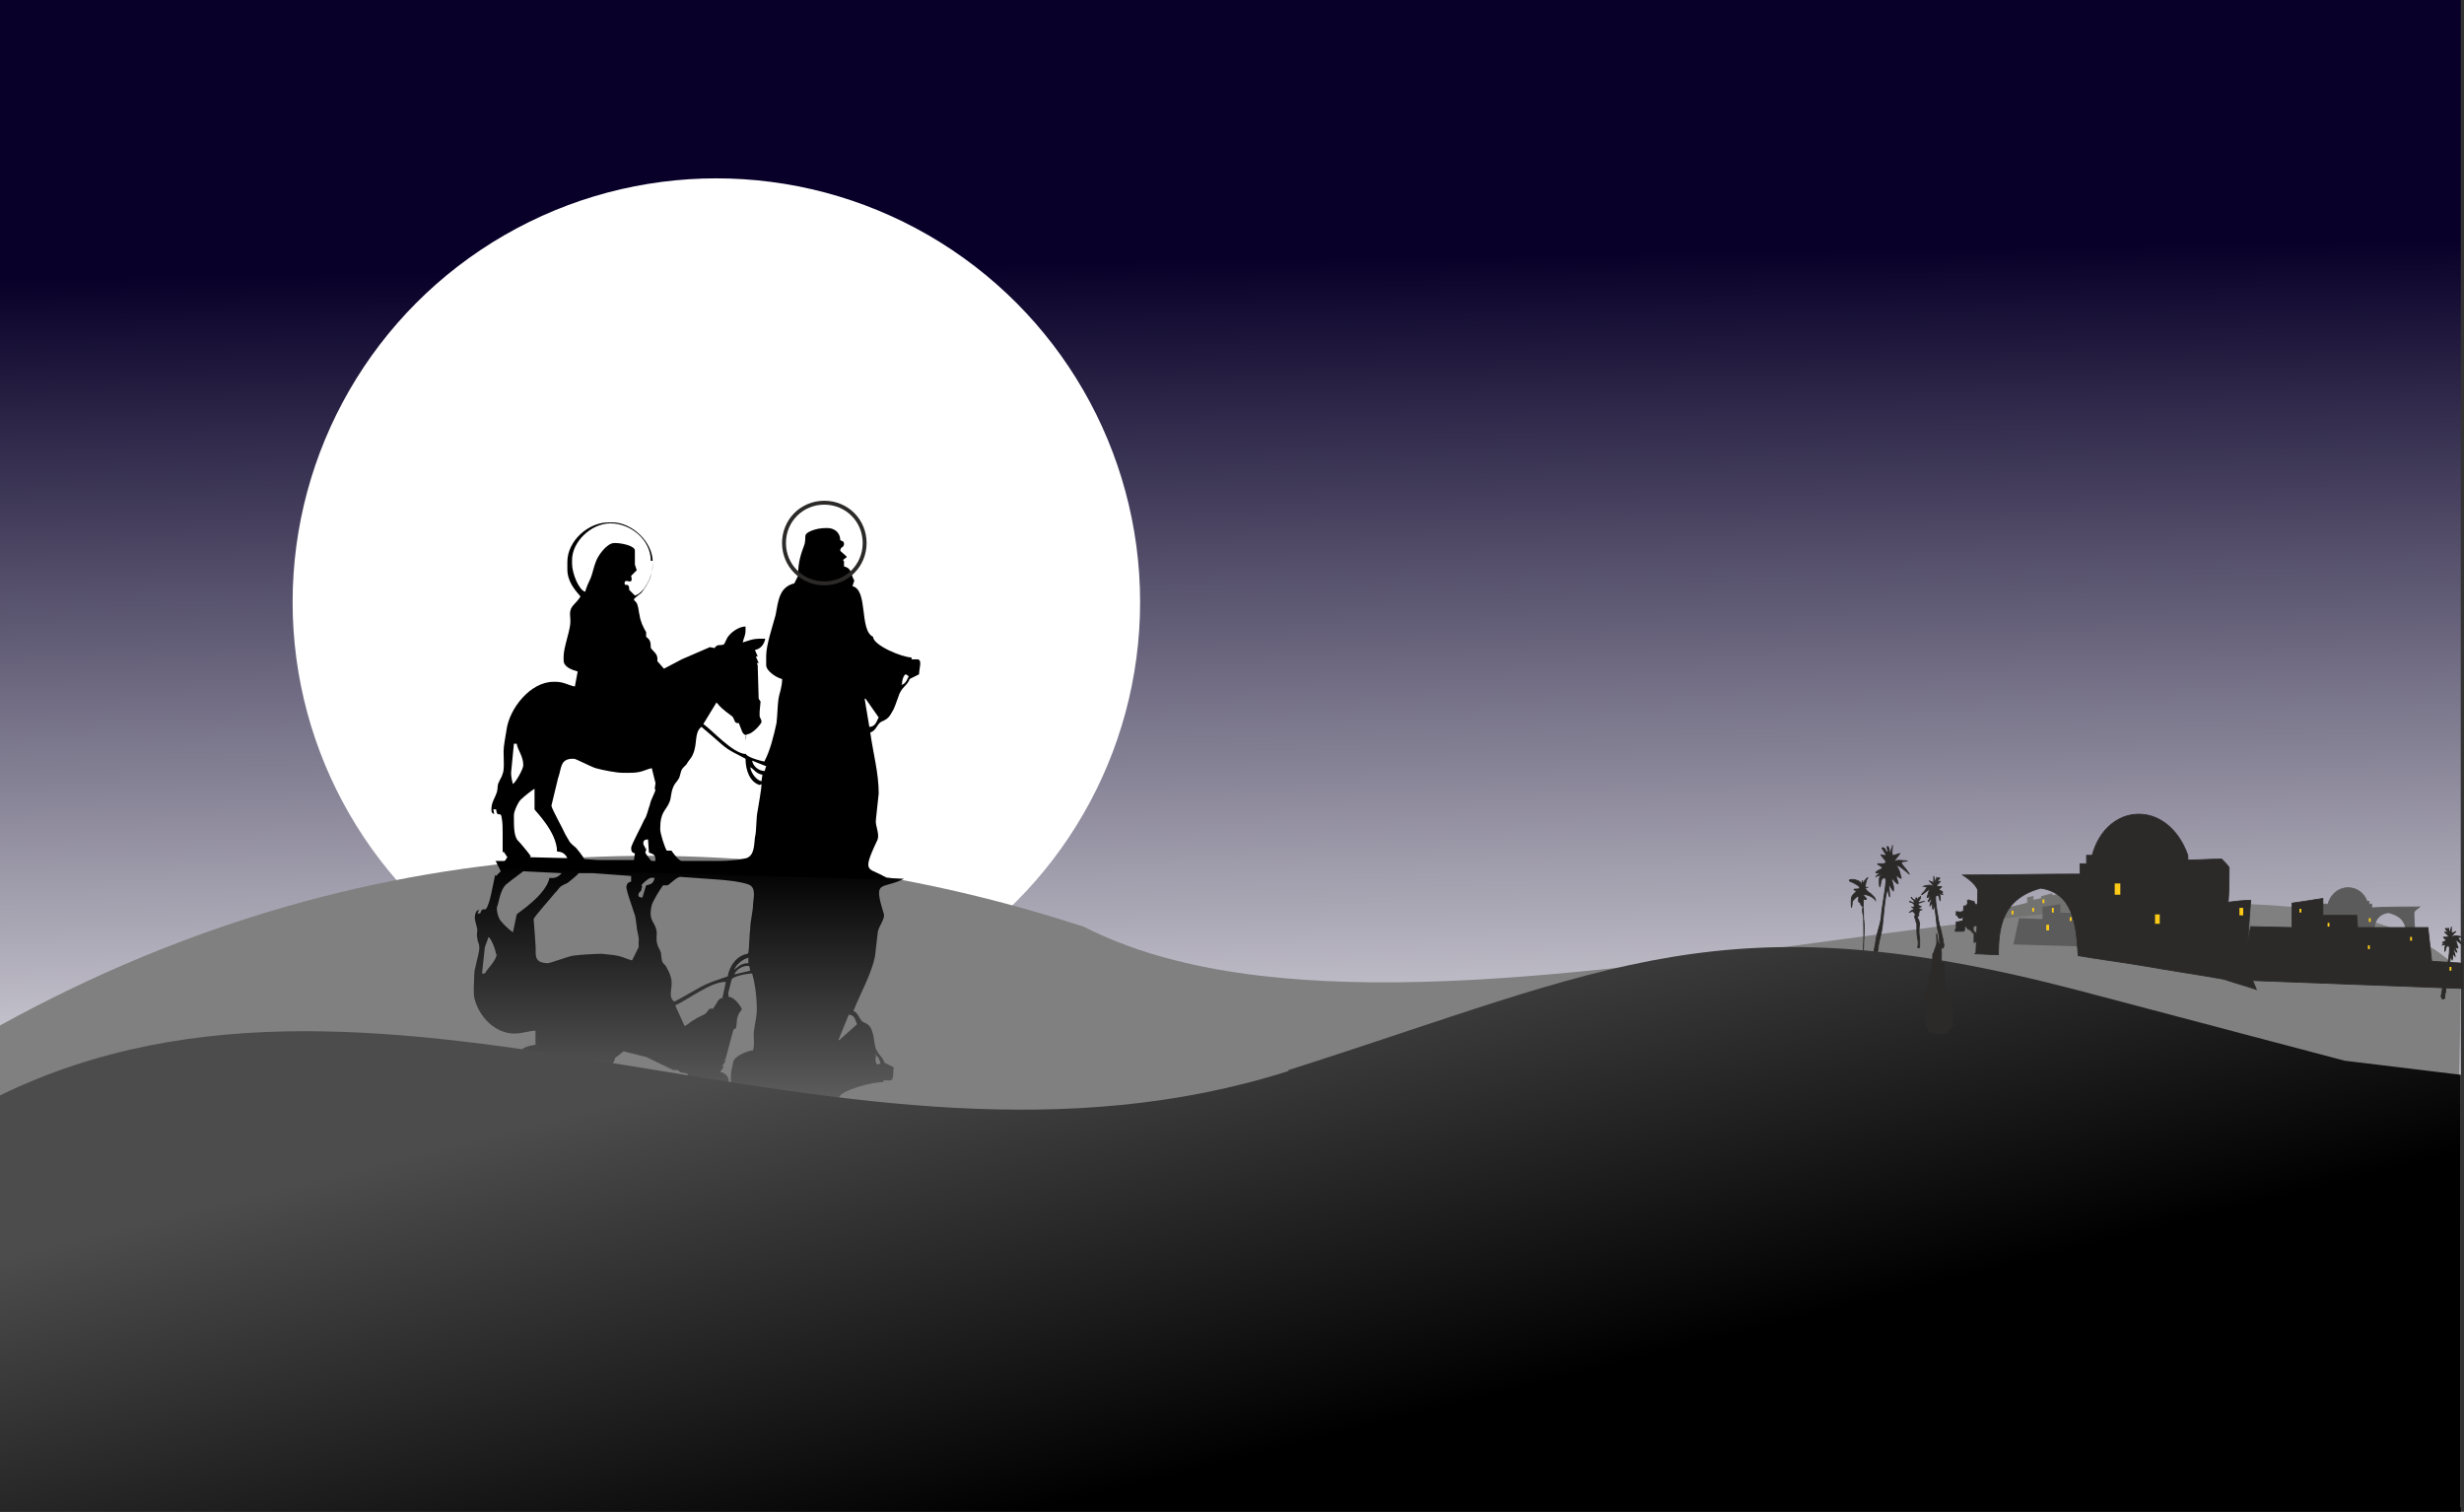 <?xml version='1.0' encoding='utf-8'?>
<svg xmlns="http://www.w3.org/2000/svg" width="2627.4" height="1612" clip-rule="evenodd" fill-rule="evenodd" image-rendering="optimizeQuality" shape-rendering="geometricPrecision" text-rendering="geometricPrecision" version="1.1" viewBox="0 0 2627.45 1612"><rect x="0" y="0" width="2627.45" height="1612" fill="#333333" stroke="none"/><defs><style type="text/css">
    .str1 {stroke:#2B2A29;stroke-width:0.9}
    .str3 {stroke:#5B5B5B;stroke-width:0.9}
    .str0 {stroke:#727271;stroke-width:0.9}
    .str2 {stroke:#2B2A29;stroke-width:4.167}
    .fil3 {fill:none}
    .fil5 {fill:#2B2A29}
    .fil4 {fill:#5B5B5B}
    .fil1 {fill:#727271}
    .fil7 {fill:#FCCA17}
    .fil2 {fill:black}
    .fil0 {fill:url(#g)}
    .fil6 {fill:url(#h)}
   </style><mask id="i"><linearGradient id="j" x1="1139.4" x2="1139.4" y1="1234.9" y2="1580.6" gradientUnits="userSpaceOnUse"><stop stop-color="#fff" offset="0"/><stop stop-color="#fff" stop-opacity="0" offset="1"/></linearGradient><rect x="910" y="1231" width="460" height="354" fill="url(#j)"/></mask><mask id="k"><linearGradient id="l" x1="1219.6" x2="1219.6" y1="1532" y2="1605.7" gradientUnits="userSpaceOnUse"><stop stop-color="#fff" offset="0"/><stop stop-color="#fff" stop-opacity="0" offset="1"/></linearGradient><rect x="1173" y="1529" width="93" height="79" fill="url(#l)"/></mask><linearGradient id="g" x1="1726.1" x2="1742.6" y1="587.6" y2="1642.2" gradientTransform="translate(-422 -311)" gradientUnits="userSpaceOnUse"><stop stop-color="#080028" offset="0"/><stop stop-color="#FEFEFE" offset="1"/></linearGradient><linearGradient id="h" x1="1794.4" x2="1666.1" y1="1853.7" y2="1338.3" gradientTransform="matrix(.99 0 0 1 -400.88 -311)" gradientUnits="userSpaceOnUse"><stop offset="0"/><stop stop-color="#4C4C4C" offset="1"/></linearGradient></defs><rect class="fil0" x="1e-5" y="-1.2305e-5" width="2624" height="1607" fill="url(#g)"/><circle cx="763.88" cy="642.01" r="451.86" clip-rule="evenodd" fill="#fff" fill-rule="evenodd" image-rendering="optimizeQuality" shape-rendering="geometricPrecision"/><polygon class="fil1 str0" transform="translate(-405 -311)" points="2642 1296 2529 1314 2534 1282 2567 1274 2567 1268 2573 1267 2573 1271 2582 1269 2582 1267 2593 1264 2593 1266 2604 1264" fill="#727271" stroke="#727271" stroke-width=".9"/><path d="m2624 1035.6c-210.51-218.19-1088.3 146.86-1467.8-47.288-339.21-110.96-749.85-118.96-1156.2 105.08v373.05h2618.7z" clip-rule="evenodd" fill="#808080" fill-rule="evenodd" image-rendering="optimizeQuality" shape-rendering="geometricPrecision"/><g transform="translate(-405 -313)"><path class="fil2" d="m1089 1261c1-3 1-3 0-4 1-2 8-8 10-8h4c-1 6-4 7-9 8l-4 13c-3 0-5-1-4-4s3-2 3-5zm-127-19 42 2c-3 3-6 6-13 5-4 19-35 38-35 39l-4 19c-2-1-10-8-12-11-3-2-6-12-5-16l1-3c2-8 4-18 10-22 2-2 16-12 17-13zm124 75v6l-7 14c-8-2-11-5-23-6l-9-1c-7 0-24 1-31 2-6 1-24 8-27 8h-1c-15-1-11-10-12-20 0-3-2-27-2-27 1-3 19-23 22-27 7-7 4-7 13-11 1 0 13-10 13-11h15l41 3v6c-3 1-4 1-5 5-1 3 7 24 8 28 2 4 2 10 3 15 0 5 3 12 2 16zm116 13c-11 2-19 12-21 24-11 4-19 6-30 12-9 5-21 12-27 15-8-6 0-16-4-27-1-4-3-7-5-11-5-5-4-5-5-12 0-4-3-7-4-11-2-6 0-10-1-15-2-10-9-10-5-27 1-4 9-17 12-21h5c3-2 11-10 14-9l42 3c11 1 21 2 30 5 8 3 6 12 5 21 0 8-3 18-3 26-1 7-1 20-2 26zm1 4v6c-8 0-11 4-15 7 2-6 10-12 16-13zm-268-4c-2 9-9 14-13 21h-3l3-28c1-3 3-8 4-11 3 2 8 15 8 19zm269 13 1 5-17 4c2-5 9-10 16-9zm-28 34c-5 0-6 5-9 9-3 5-1 1-6 3-1 2-3 4-4 5s-9 4-11 6c-3 1-8 6-11 7l-10-22c12-5 39-26 54-25l-3 14c-1 3-1 3 0 4zm124 45h-1l11-27c7 0 7 7 9 10l-19 17zm38 16c4 1 5 6 6 9 0 0-3 1-3 1-2 0-3-5-2-8v-3zm-307 99c-5 20-30 35-53 33-22-2-39-21-35-39l1-3c2-9 14-25 21-26 0 3 2 10 3 14s1 10 2 15c1 6 8 20 16 20h1c7 0 22-1 23-6l3-14 3-5-5-5c5-11-7-1-5-8 1-3 4 2 6-6l7-5c9 2 15 19 13 30l-1 4zm39-103-9 7-1 3c-1 4-7 7-9 10-1 6-3 8-7 11l-1 4c-4 4-8 10-11 16-2 3-2 6-4 9-2 4-5 4-5 6 0 1 6 6 7 7 1 3 4 6 4 9 2 7 3 12 1 22-4 19-31 36-54 35h-4c-23-2-42-21-37-41l2-8c3-12 13-19 21-25-2-4-5-6-7-11-3-5 1-10 2-17 1-9-3-23-1-31l1-3c2-7 11-9 18-10v-15c-6 0-14 3-22 3h-3c-25-2-43-29-41-50 1-7 0-15 2-21 1-6 5-18 4-22 0-3-2-5-2-9-1-3 0-6 0-9-1-6-4-11-2-17 1-3 2-3 4-4l-2 4h3c3-9 5 0 8-8 2-5 3-9 4-14l4-19 1 1 5-5-6-12 436 20c-24 12-33 0-22 36 3 6-5 14-6 21l-3 26c-4 19-15 38-23 58 6 2 6 10 11 12 7 3 8 6 10 13 1 4 2 16 4 17 2 5 7 8 8 13l10 5c-1 5 1 15-5 14h-6v2c-11-1-46 9-47 16-17 6-15 44-35 47l1 5c-5 5-5 12-15 13l-1 3c-1 3 0 0-2 2l3 3c-1 2-8 5-8 6-1 3 3 3 3 6-1 3-3 2-5 3-2 8-9 11-17 11-7 0-13-2-17-4-9-4-4-5-4-13-2-10-3-17 0-31l-2-8c-16-5-14-17-14-32-1-10-4-30-2-40l2-9c1-6 16-12 21-12 2-8 0-14 1-21 1-8 3-15 3-23 0-13-2-28-5-38-5 0-22 3-22 7l-3 12c-1 3 0 3 0 6 7 0 14 12 14 13-1 3-3 3-4 7l-1 3-1 10-3 2-8 30c-1 3 0 1-2 3h2l-4 6h2l-4 6c6 1 10 6 9 12h-5c-10-1-12-3-19-5 0 4 1 7 0 12l-1 3c-7 0-14-6-16-11-2-2-2-8-3-9-4-2-7 0-10-4h-5l-29-14" mask="url(#i)"/><path class="fil3" d="m1211 1608c25 2 49-14 54-36s-11-40-36-42-49 14-54 36 11 40 36 42z" fill="none" mask="url(#k)"/></g><g transform="translate(-405 -315)"><path class="fil2" d="m1094 1219c0 3 0 3-1 5 1 2 6 9 7 9h4c0-7-2-7-7-9l-1-14c-3 0-5 1-5 4s2 3 2 6zm-124 10 40 1c-2-4-5-7-11-7 0-21-24-44-24-45v-22c-2 1-11 8-14 11-3 2-8 13-8 17v4c0 8 0 20 5 24 2 2 12 14 13 16zm133-72 1-7-4-16c-8 2-11 5-23 5h-8c-7 0-22-3-29-5-6-2-21-10-23-10h-1c-14 0-12 10-16 21-1 4-7 29-7 29 0 3 13 26 15 31 5 8 3 7 10 13 1 0 10 12 10 13l14 1h39l1-7c-3-1-4-2-4-6 0-3 12-25 14-30 3-4 4-11 6-16 1-6 6-13 6-17zm112-5c-10-3-15-15-15-28-9-5-17-8-25-15-7-6-17-15-22-19-8 6-4 18-9 29-2 5-5 7-7 11-6 6-5 5-7 12-1 5-5 7-7 12-3 7-2 11-4 16-4 10-10 10-10 29 0 5 5 20 7 23h5c2 3 8 11 11 11h40c10 0 21-1 29-3 8-3 8-12 9-22 2-8 1-20 3-29 1-7 4-22 4-28zm2-4 1-7c-7-1-9-6-13-8 1 7 7 14 12 15zm-254-17c0-10-6-16-7-23h-3l-3 31c0 4 1 9 2 12 3-2 11-16 11-20zm257 7 2-6-15-6c1 6 7 11 13 11zm-19-39c-5-1-5-6-7-10-2-6-1-1-5-4-1-2-2-5-3-6s-7-5-9-7c-3-2-7-7-8-8l-14 23c10 7 31 31 45 32v-15c0-3 0-3 1-5zm127-39h-1l5 30c7 0 8-7 10-10l-14-20zm39-15c4-1 6-7 7-9l-3-2c-2 0-4 6-4 8s0 2-1 3zm-268-132c0-22-21-40-43-40-21 0-41 20-41 39v4c0 10 7 28 14 30 1-4 4-11 6-15 2-5 3-11 5-16 2-7 12-21 20-21h1c7 0 21 3 21 8v15l2 6-6 6c3 12-7 1-7 8 0 4 5-2 5 7l6 6c9-2 19-20 19-32v-5zm14 115-7-8v-3c0-5-5-8-7-11 0-7-1-9-5-12v-5c-3-5-6-11-7-18-1-4-1-7-2-10-1-5-4-5-4-7 0-1 7-6 8-7 2-3 5-7 6-9 4-7 6-13 6-24 0-21-22-42-43-42h-4c-22 0-44 20-44 42v8c0 13 8 22 14 29-3 5-6 7-9 11-4 6-1 11-2 19-1 9-7 25-7 34v4c0 7 8 10 15 12l-3 16c-6-1-12-5-20-5h-3c-24 0-47 28-50 52-1 7-3 16-3 22 0 7 1 20-1 24-1 4-3 6-4 9-2 3-1 7-2 10-2 7-6 11-6 19 0 4 1 4 3 5l-1-5h3c1 10 5 1 6 9 1 6 1 10 1 16v21l1-1 4 6-8 12 415 12c-20-15-31-3-13-41 4-7-2-16-1-23l3-28c0-22-6-43-9-65 7-2 7-10 13-12 7-3 8-6 12-13 2-4 6-17 7-18 3-6 8-8 10-14l10-5c0-6 4-16-2-16h-6v-2c-10 0-41-13-41-22-15-7-5-50-22-54l2-6c-4-6-2-13-11-15v-4c0-4 0 0-1-3l4-3c-1-2-7-6-7-7 0-4 4-3 4-7 0-3-2-3-4-4 0-8-6-13-14-13-7 0-12 1-17 3-9 4-5 5-7 14-4 11-7 19-7 34l-4 8c-16 4-17 18-20 34-3 11-10 32-10 43v10c0 7 12 14 17 15 0 9-3 15-4 22-1 8-1 17-2 25-3 14-7 30-13 41-5-1-20-5-20-9v-13c0-3 1-4 1-7 7 0 16-12 16-13 0-4-2-4-2-7v-4l1-11-2-3-1-34c0-3 0-1-1-4h2l-3-7h2l-3-7c6-1 10-6 11-12h-5c-9 0-12 2-19 4 1-5 3-7 3-13v-4c-7 0-15 6-18 10-2 2-4 8-5 9-4 2-7-1-10 4l-5-1-30 13"/><path class="fil3 str2" d="m1284 851c24 0 43 19 43 43s-19 43-43 43-43-19-43-43 19-43 43-43z" fill="none" stroke="#2b2a29" stroke-width="4.167"/></g><path class="fil4 str3" d="m2575 996c0-8-1-15-1-23 0-1 2-3 6-6-17 0-34 0-51 1v-4h-3v-3h-2c-7-19-33-20-41 1v2h-15l-3 3c0 4 0 8 1 13-3 0-7 0-10-1 1 8 2 16 2 24-1 3-3 6-4 8 5-1 9-3 14-4 11-2 23-4 34-5 10-1 19-3 29-4 0-12 2-23 16-25 16 4 19 13 19 24 3 0 7 0 10-1z" fill="#5b5b5b" stroke="#5b5b5b" stroke-width=".9"/><polygon class="fil4" transform="translate(-405 -311)" points="2684 1322 2552 1318 2558 1290 2583 1291 2583 1278 2602 1275 2602 1284 2621 1284 2622 1291 2664 1291 2666 1308 2684 1309" fill="#5b5b5b"/><path class="fil5 str1" d="m2107 1016c1-22 2-45 2-67-1-3-5-9-16-16 42 0 83-1 125-1v-11h7v-9h6c15-56 80-61 102 0v5c12 0 24-1 36-1 3 3 6 6 8 9 0 12 0 25-1 37 8-1 16-2 24-2-2 24-3 47-5 71 4 8 8 16 11 24-12-4-23-7-35-11-28-5-56-9-84-14-24-4-47-7-71-11-2-35-6-67-40-72-40 11-45 40-45 71-8 0-17-1-25-1z" fill="#2b2a29" stroke="#2b2a29" stroke-width=".9"/><polygon class="fil5 str1" transform="translate(-405 -311)" points="3031 1365 2794 1356 2805 1299 2849 1300 2849 1274 2882 1269 2882 1287 2918 1287 2919 1300 2994 1300 2998 1336 3031 1338" fill="#2b2a29" stroke="#2b2a29" stroke-width=".9"/><path class="fil5 str1" d="m2114 999c-1 0-2 0-2-1h-2v-1h-1c-2-2 0-1-2-2-1-3-3 2-3-7h1v-1h3v-1h1c0 1 1 0 1 1v-2h4v-2c1 0 1 0 2-1v-5h-1v-2c-1 0-1-1-1-2h-1v-1s0-1-2-1v-1c-1 0 0-1 0-2-1 0 0-1-1-2 0-1 0-1-1-1v-1h-1v1h-1c-1-1-1-2-2-3v-1h-1l-4-1c0-1-2 0-2 0v4l-2 2h-2c0 1 0 6-1 6h-1c0 1-5 0-6 0v4h1c1 1 0 1 1 1v1h1v1c5 0 1 0 4-1 1 1 0 2 0 4-3 0-4 1-6 1 0 1 0 0-1 0v8h-1v2h8c0-1 0 0 1 0 1-3 1 2 1-6 1 0 2 2 4 4h1c0 1 0 0 1 0 0 1 0 1 1 1v1h1v1c1 0 1 0 1 1h1v10c1 0 0 0 1-1h1c0-1 0 0 1 0v-1h1v-4h1c0-1 0 0 1 0 0-1 1 0 3-2z" fill="#2b2a29" stroke="#2b2a29" stroke-width=".9"/><path class="fil5 str1" d="m1997 1021c1-5 2-11 3-16 1-10 5-18 6-27 1-13 4-25 5-38 0-4-1-5-4-3-2 2-2 14-3 6 0-4-1-9 3-10-4 0-7 2-7 2 2-2 5-5 8-5-1 0-13 3-5-2 4-2 7-2 0-6-5-3 12 2 7-5l-4-5c-2-2 6 2 5-1-1-2-3-4-3-5s-2-1-1-2c3-1 4 4 5 5 1 0 1-3 1-3-1-1-1-6 1-2 1 1 1 10 1 9 0-5 3-8 3-12 0 4-1 7 0 11 0 1 7-2 8-2-1 2-10 12-7 9 4-3 11-1 15-1-6 1-9 0-4 6 2 2 4 5 6 8 1 1-18-16-12-6 2 3 2 6 3 9 2 4-4-1-5-2 0 4 2 6 2 9 0 2-5-4-7-6 0 4 3 8 2 14-2-2-4-6-5-8 0 4 1 9 1 13 0 5-1-4-2-6-3 2-5 34-6 40-1 7-3 13-4 19 0 4-1 6-2 10 0 5 0 5-5 5z" fill="#2b2a29" stroke="#2b2a29" stroke-width=".9"/><path class="fil5 str1" d="m2073 1008c-1-3-1-7-2-10-1-6-3-11-4-17-1-8-3-15-3-24 0-2 1-3 3-2 1 1 2 9 2 4 0-2 0-6-2-6 3 0 5 1 5 1-1-1-3-3-5-3 0 0 8 2 3-1-2-1-4-1 0-4 3-2-8 1-4-3l3-3c1-1-4 1-3 0 0-1 2-3 2-3s1-1 0-1c-2-1-3 3-3 3s-1-2 0-2c0-1 1-3 0-1 0 1-1 6-1 6 0-3-2-5-2-8v7s-4-1-5-2c1 1 7 7 4 6-2-2-7-1-10 0 4 1 5 0 2 4-1 2-3 3-4 5 0 1 12-10 8-4-1 2-1 4-2 6-1 3 3-1 3-1 0 2-1 4-2 6 0 2 3-3 4-4 0 3-2 5-2 9 1-1 3-4 3-5 0 3-1 5 0 8 0 3 1-3 1-4 2 2 3 22 4 25 1 4 2 8 2 12 0 2 1 4 1 6 0 3 0 3 3 3z" fill="#2b2a29" stroke="#2b2a29" stroke-width=".9"/><path class="fil5 str1" d="m2603 1062c1-3 1-7 2-10 1-6 3-11 4-17 1-8 3-15 3-24 0-2-1-3-3-2-1 1-2 9-2 4 0-2 0-6 2-6-3 0-5 1-5 1 1-1 3-3 5-3 0 0-8 2-3-1 2-1 4-1 0-4-3-2 8 1 4-3l-3-3c-1-1 4 1 3 0 0-1-2-3-2-3s-1-1 0-1c2-1 3 3 3 3s1-2 0-2c0-1-1-3 0-1 0 1 1 6 1 6 0-3 2-5 2-8v7s4-1 5-2c-1 1-7 7-4 6 2-2 7-1 10 0-4 1-5 0-2 4 1 2 3 3 4 5 0 1-12-10-8-4 1 2 1 4 2 6 1 3-3-1-3-1 0 2 1 4 2 6 0 2-3-3-4-4 0 3 2 5 2 9-1-1-3-4-3-5 0 3 1 5 0 8 0 3-1-3-1-4-2 2-3 22-4 25-1 4-2 8-2 12 0 2-1 4-1 6 0 3 0 3-3 3z" fill="#2b2a29" stroke="#2b2a29" stroke-width=".9"/><path class="fil5 str1" d="m1990 1043c0-6-3-13-3-19v-15c1-14 0-27 0-40 0-2-2-3-3-5-1-1 1-2-1-2s-1-3-1-5c0-4-5 2-6 3s-1 2-1 4c-1 8-1 0-1-2 0-3 0-6 2-8l4-4c-1 0-5-2-2-2s8 0 3-4c-2-1-3-2-5-3-7-2-4-4 2-3 4 1 8 3 8 8v-7c0-2-1 6 1 2 1-2 7-8 4-4-1 2-2 6-2 9 0 1 3 0 3 0-5 0-2 3 0 5 2 1 4 3 6 5 1 1 2 3 2 4-2-3-6-5-10-6-8-1 4 5-1 5-3 0-2 0-2 2 0 4 0 4-1 9 0 5 1 4 1 8 2 11 0 24 0 36 0 5 1 12 1 18 1 4 7 13-1 12z" fill="#2b2a29" stroke="#2b2a29" stroke-width=".9"/><path class="fil5 str1" d="m2045 1011c0-3 1-6 0-9-1-5-1-8-1-13v-4c0-1-1-1-1-3 0-1-1-3-1-3-1-2 1-4 0-5s-2-3-4-2c0 0-3 1-2 1 0 0 3-3 4-3 3 0-1-3-2-3 1 0 3 1 3 0 1-3-1-4-3-5h-1c-3-2 2 0 2 0l2 2v-4c-1-1-2-1-3-3-1-1 1 0 1 1 1 1 2 1 3 2v1c0 3 1-1 1-3s1 0 1 1v3c0 3 1-2 1-3 0-2 2-2 3-3 0 3-2 4-3 6-1 1 2 0 3 0 1-1 3 0 4-1-1 0-5 2-6 2-2 2 1 3 3 4-4 0-4 2 0 3-3 1-2 1-3 4v3s-1-2-1-1c-1 1 0 4 1 5 0 1 1 3 1 4-1 5-1 12 0 15v8c0 3 0 3-2 2z" fill="#2b2a29" stroke="#2b2a29" stroke-width=".9"/><path class="fil6" d="m1373.9 1142c-474.12 151-957.15-177-1373.9 26v444h2624v-466l-123.73-15-284.08-75c-377.12-99-499.86-24-842.33 85z" fill="url(#h)"/><rect class="fil7" x="2255" y="942" width="6" height="12" fill="#fcca17"/><rect class="fil7" x="2298" y="975" width="5" height="10" fill="#fcca17"/><rect class="fil7" x="2145" y="971" width="2" height="4" fill="#fcca17"/><rect class="fil7" x="2167" y="968" width="2" height="4" fill="#fcca17"/><rect class="fil7" x="2178" y="959" width="2" height="4" fill="#fcca17"/><rect class="fil7" x="2207" y="978" width="2" height="4" fill="#fcca17"/><rect class="fil7" x="2452" y="969" width="2" height="4" fill="#fcca17"/><rect class="fil7" x="2570" y="999" width="2" height="4" fill="#fcca17"/><rect class="fil7" x="2525" y="1008" width="2" height="4" fill="#fcca17"/><rect class="fil7" x="2482" y="984" width="2" height="4" fill="#fcca17"/><rect class="fil7" x="2612" y="1031" width="2" height="4" fill="#fcca17"/><rect class="fil7" x="2526" y="979" width="2" height="4" fill="#fcca17"/><rect class="fil7" x="2388" y="968" width="4" height="8" fill="#fcca17"/><rect class="fil7" x="2182" y="986" width="3" height="6" fill="#fcca17"/><rect class="fil7" x="2188" y="968" width="2" height="5" fill="#fcca17"/><path class="fil5 str1" d="m2057 1100c-5-9-3-12-3-21l2-1c-1-3-2-11-5-12 0-3 0-6 1-9 3-5 5-7 5-13l3-12c0-5 1-9 1-15 1 0 2-5 3-7 2-4 1-9 1-14 0-2 1 4 1 5 0 4 3 5 3 9 2 1 1 14 1 17h3c0 7 1 14 1 20 2 1 1 10 1 13h6c0 11 1 23 1 34-1 0-2 1-2 3-2 0-4 3-4 4h-2c-1 2-11 1-17-1z" fill="#2b2a29" stroke="#2b2a29" stroke-width=".9"/></svg>